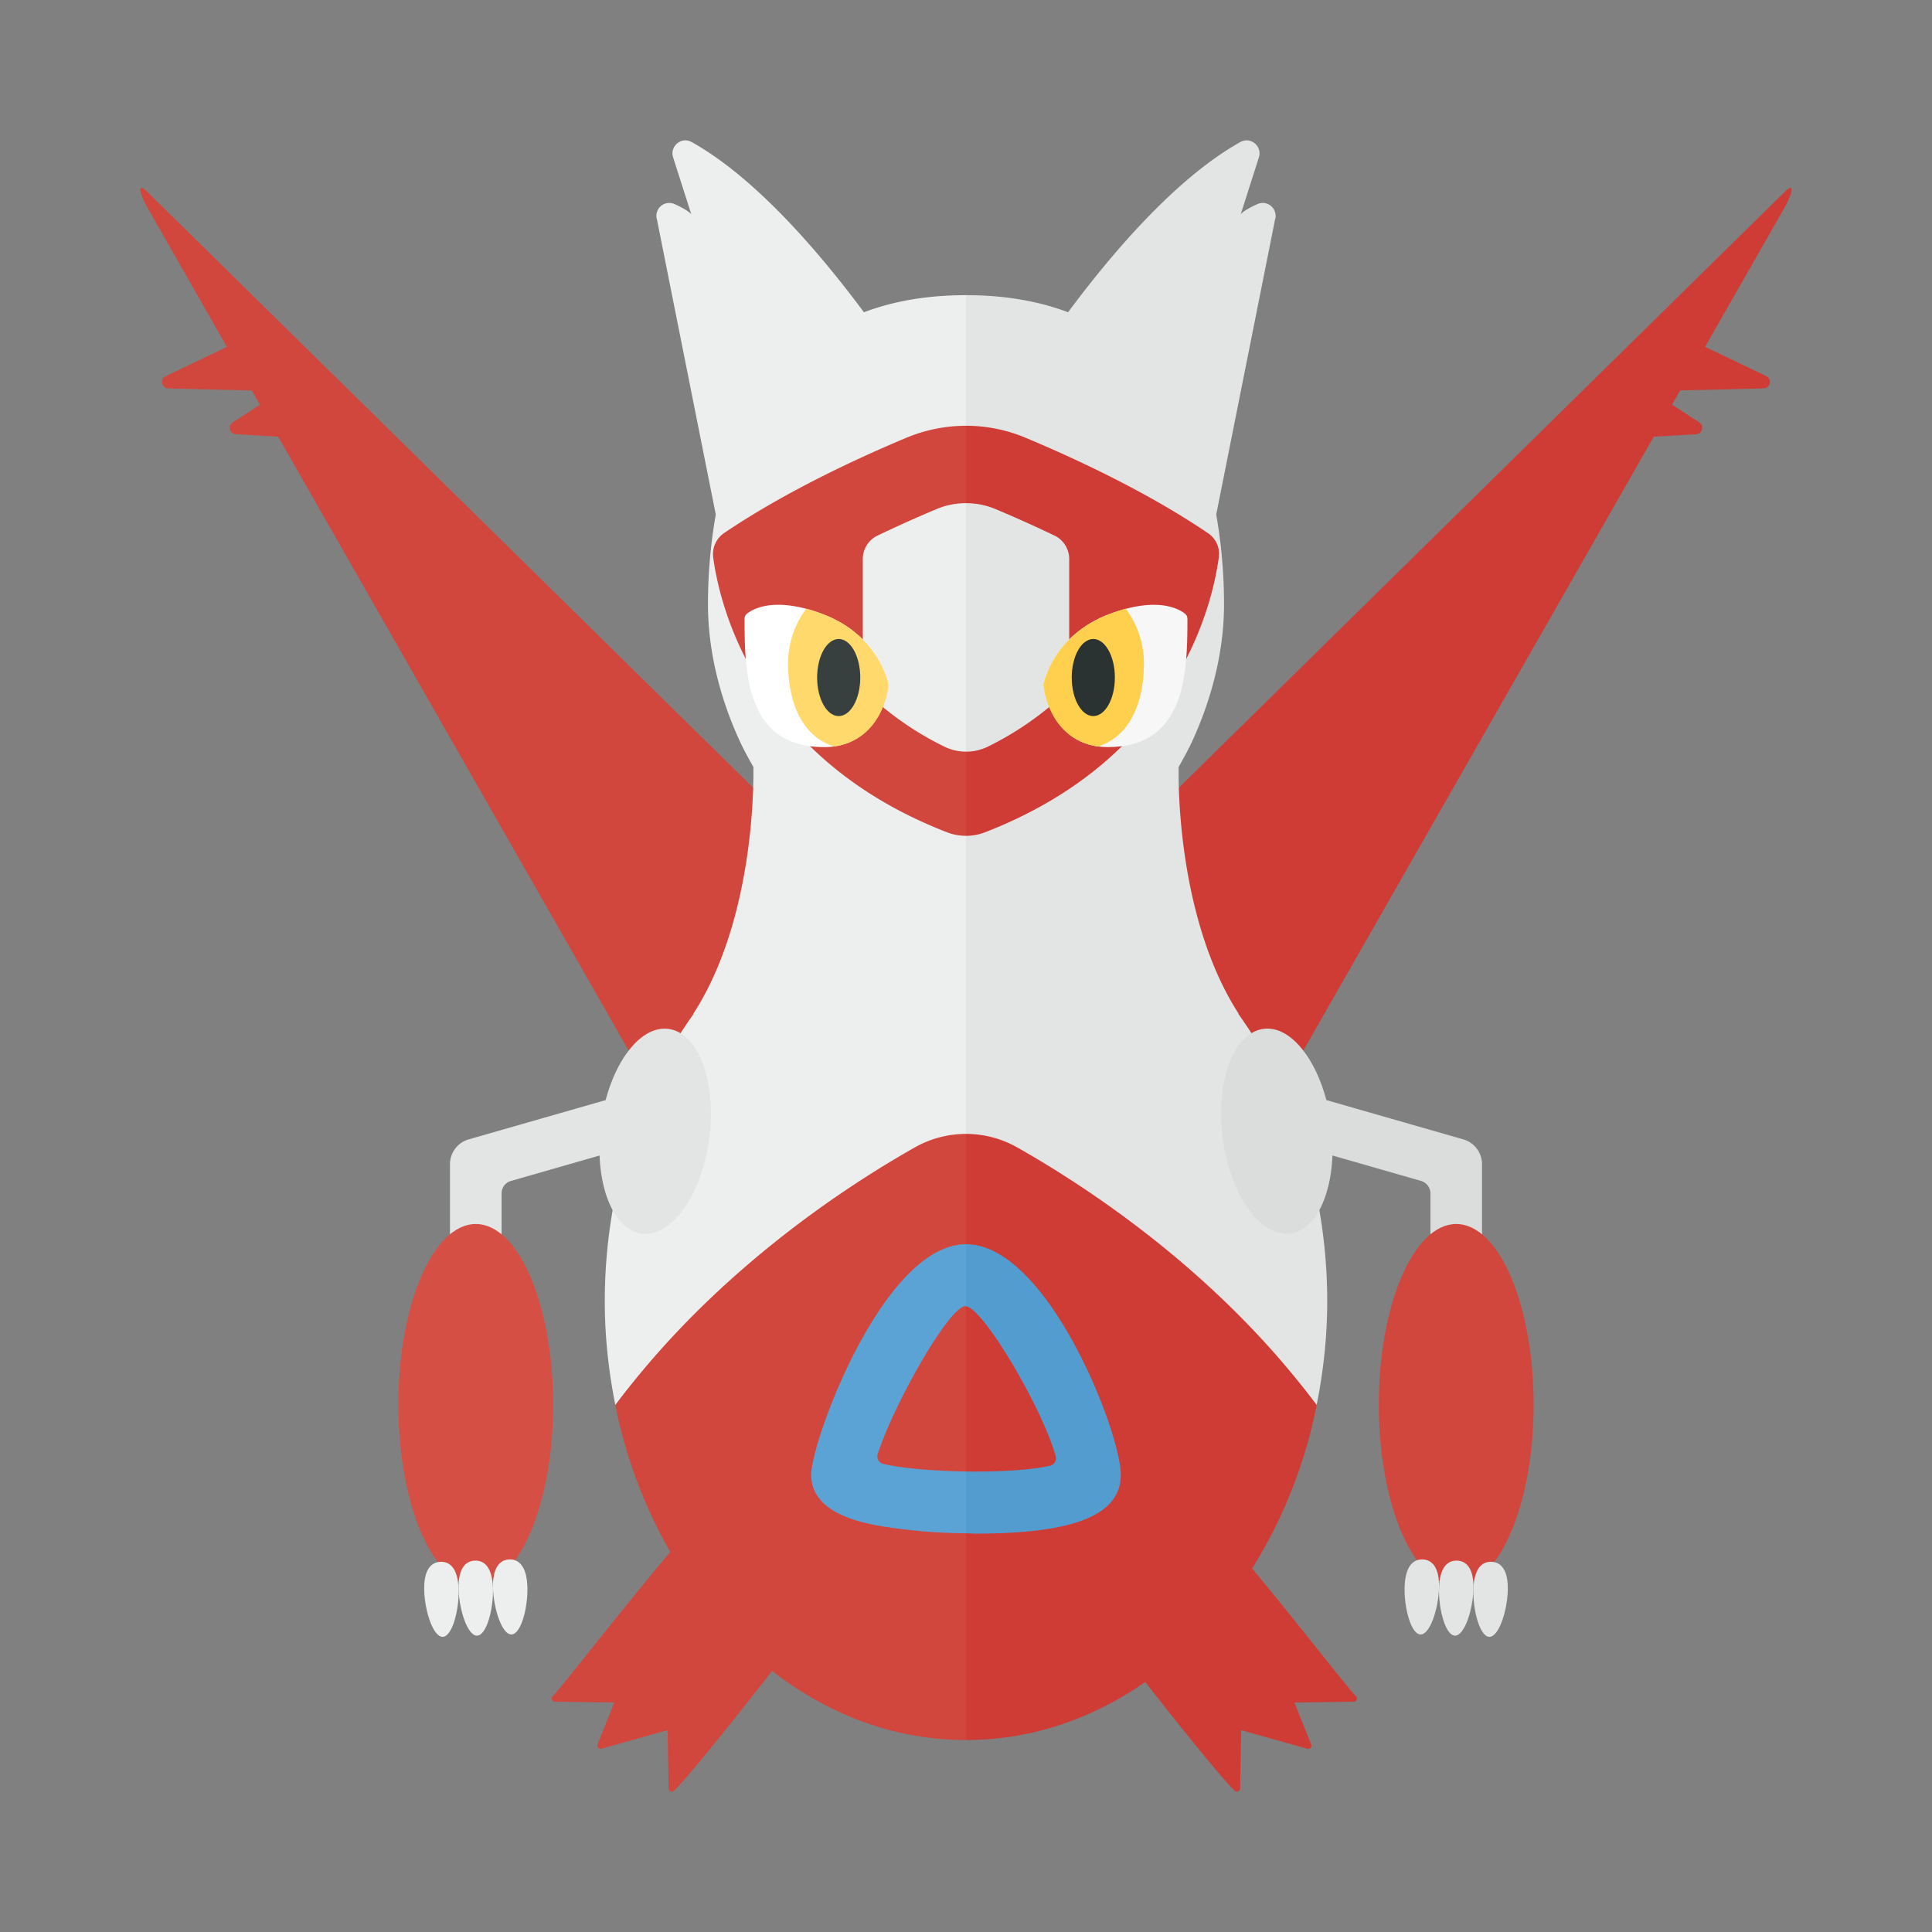 <svg xmlns="http://www.w3.org/2000/svg" width="100%" height="100%" viewBox="-2.72 -2.72 37.44 37.44"><rect x="-2.72" y="-2.72" width="37.44" height="37.44" fill="#808080" stroke="none"/><path fill="#D1473D" d="M.131.995c-.205-.205-.141.045 0 .298l1.546 2.709-1.185.568c-.118.057-.08.234.051.238l1.617.039.157.276-.527.343a.125.125 0 00.061.23l.82.047 9.46 16.57L16 18.064v-1.462L.131.995z"/><path fill="#CF3C35" d="M31.869.995L16 16.602v1.462l3.869 4.248 9.46-16.57.82-.047c.12-.007.162-.164.061-.229l-.527-.344.157-.276 1.617-.039c.131-.003.169-.181.051-.238l-1.185-.568 1.546-2.709c.141-.253.205-.502 0-.297z"/><path fill="#E3E5E5" d="M21.275 16.924h.008c-1.248-1.933-1.162-4.768-1.162-4.768l-.007-.001c.097-.172.193-.344.275-.523C20.778 10.783 21 9.868 21 9a10 10 0 00-.151-1.749l1.139-5.712a.25.25 0 00-.343-.303c-.289.132-.322.198-.322.198l.353-1.105c.069-.215-.161-.407-.358-.297-1.311.731-2.589 2.288-3.34 3.299C17.418 3.12 16.765 3 16 3v18s4.038-.194 6.795 3.509c.129-.645.205-1.316.205-2.009 0-2.136-.654-4.083-1.725-5.576z"/><path fill="#EDEEEE" d="M14.022 3.331C13.27 2.32 11.993.763 10.682.032c-.197-.11-.427.082-.358.297l.353 1.105s-.033-.066-.322-.198a.25.25 0 00-.343.303l1.139 5.712A10 10 0 0011 9c0 .868.222 1.784.611 2.631.082.179.178.352.275.524l-.007.001s.087 2.836-1.162 4.768h.008C9.654 18.417 9 20.364 9 22.5c0 .693.076 1.364.205 2.009C11.962 20.806 16 21 16 21V3c-.765 0-1.418.12-1.978.331z"/><path fill="#E3E5E5" d="M10.233 17.219c-.494-.065-.99.527-1.216 1.38l-2.655.761a.501.501 0 00-.362.481v2.307h1v-1.742c0-.112.074-.21.181-.24l1.718-.493c.031.817.347 1.451.816 1.512.58.076 1.167-.751 1.31-1.846.143-1.095-.212-2.044-.792-2.12z"/><ellipse cx="6.5" cy="24.5" fill="#D64F45" rx="1.5" ry="3.5"/><g fill="#EDEEEE"><path d="M7.151 27.5c-.184.006-.329.155-.317.557s.175.904.359.897c.184-.006.319-.519.307-.92-.012-.401-.165-.54-.349-.534zm-1.333.046c-.184.006-.329.155-.317.557.011.401.175.903.359.897.184-.006.319-.519.307-.92s-.165-.541-.349-.534z"/><path d="M6.484 27.523c-.184.006-.329.155-.317.557s.175.904.359.897c.184-.006.319-.519.307-.92s-.165-.54-.349-.534z"/></g><path fill="#D1473D" d="M16 19.254c-.342 0-.684.087-.993.262-1.372.776-3.893 2.43-5.802 4.993a9.42 9.42 0 001.064 2.846c-1.063 1.265-2.101 2.62-2.279 2.796a.062.062 0 00.044.106l1.151.017-.326.811a.063.063 0 00.075.084l1.283-.36.02 1.129a.062.062 0 00.102.047c.169-.146 1.011-1.177 1.903-2.324C13.326 30.505 14.614 31 16 31V19.254z"/><path fill="#CF3C35" d="M23.558 30.151c-.163-.161-1.049-1.312-2.013-2.476a9.376 9.376 0 001.25-3.166c-1.908-2.563-4.43-4.217-5.802-4.993a2.012 2.012 0 00-.993-.262V31c1.266 0 2.45-.411 3.473-1.125.828 1.059 1.578 1.974 1.736 2.11.04.034.102.006.103-.047l.02-1.129 1.283.36a.063.063 0 00.075-.084l-.326-.811 1.151-.017a.062.062 0 00.043-.106z"/><path fill="none" d="M14 7.797v2.832c.485.485 1.129.948 2 1.311V7.03c-.198 0-.393.039-.578.117-.416.175-.909.396-1.422.65z"/><path fill="#DADDDC" d="M25.638 19.36l-2.655-.762c-.226-.852-.721-1.444-1.216-1.38-.58.076-.935 1.025-.792 2.12.143 1.095.73 1.922 1.31 1.846.469-.061.785-.695.816-1.512l1.718.493c.107.032.181.13.181.241v1.742h1v-2.307a.501.501 0 00-.362-.481z"/><path fill="none" d="M14.286 7.658a.505.505 0 00-.286.454v2.299a.5.5 0 00.155.368c.377.349.843.682 1.422.969a.955.955 0 00.423.098V7.031c-.198 0-.393.039-.578.117-.338.141-.727.314-1.136.51z"/><path fill="#D1473D" d="M15.577 11.747a6.014 6.014 0 01-1.422-.969.495.495 0 01-.155-.367V8.112c0-.192.112-.37.286-.453a25.64 25.64 0 011.137-.511c.184-.078.379-.117.577-.117v-1.5a3 3 0 00-1.157.233c-.958.401-2.349 1.047-3.528 1.844a.497.497 0 00-.213.484c.133.962.838 3.887 4.533 5.318.115.045.24.067.366.067v-1.631a.957.957 0 01-.424-.099z"/><path fill="#CF3C35" d="M16.366 13.41c3.706-1.436 4.403-4.374 4.533-5.327a.483.483 0 00-.206-.469c-1.181-.8-2.576-1.448-3.537-1.85A2.973 2.973 0 0016 5.531v1.5c.198 0 .393.039.578.117.338.142.727.314 1.137.511.173.082.285.26.285.453v2.299a.5.5 0 01-.155.368 6.025 6.025 0 01-1.422.97.955.955 0 01-.423.098v1.631c.126-.001.251-.024.366-.068z"/><path fill="#FFF" d="M11.758 9.171a.125.125 0 00-.049.099c0 1.039.026 2.488 1.542 2.488 1.125 0 1.25-1.208 1.25-1.208s-.167-.958-1.292-1.375c-.898-.332-1.318-.108-1.451-.004z"/><path fill="#FFD96C" d="M13.208 9.175a2.891 2.891 0 00-.304-.1 1.785 1.785 0 00-.352 1.059c0 .755.274 1.43.899 1.612.976-.153 1.049-1.195 1.049-1.195s-.167-.959-1.292-1.376z"/><ellipse cx="13.533" cy="10.41" fill="#373F3F" rx=".418" ry=".747"/><path fill="#F7F7F7" d="M20.242 9.171c.031.024.049.06.049.099 0 1.039-.026 2.488-1.542 2.488-1.125 0-1.25-1.208-1.25-1.208s.167-.958 1.292-1.375c.898-.332 1.318-.108 1.451-.004z"/><path fill="#FFD04D" d="M18.792 9.175c.119-.044.202-.074.304-.1.213.283.352.661.352 1.059 0 .755-.274 1.43-.899 1.612-.976-.154-1.049-1.196-1.049-1.196s.167-.958 1.292-1.375z"/><ellipse cx="18.467" cy="10.41" fill="#2B3332" rx=".418" ry=".747"/><path fill="none" d="M14.289 25.457a.15.15 0 00.109.193c.389.088.997.137 1.602.145v-3.2c-.002 0-.006-.005-.008-.005-.318.001-1.395 1.907-1.703 2.867z"/><path fill="#5CA3D5" d="M14.398 25.65a.15.15 0 01-.109-.193c.308-.96 1.385-2.866 1.703-2.866.002 0 .006.004.008.005v-1.204c-1.604.002-3 3.817-3 4.468 0 .738.95.919 1.309.987a10.5 10.5 0 001.691.146v-1.198c-.605-.008-1.213-.057-1.602-.145z"/><path fill="#529CCF" d="M19 25.859c0-.823-1.42-4.467-2.999-4.467H16v1.204c.327.025 1.468 1.945 1.738 2.902a.15.15 0 01-.111.187c-.375.084-1 .119-1.627.111v1.198c.063-.001.122.006.185.006C18.106 27 19 26.637 19 25.859z"/><ellipse cx="25.5" cy="24.5" fill="#D1473D" rx="1.5" ry="3.5"/><g fill="#E3E5E5"><path d="M24.849 27.5c.184.006.329.155.317.557-.012.402-.175.904-.359.897-.184-.006-.319-.519-.307-.92.012-.401.165-.54.349-.534zm1.333.046c.184.006.329.155.317.557s-.175.903-.359.897c-.184-.006-.319-.519-.307-.92.012-.402.165-.541.349-.534z"/><path d="M25.516 27.523c.184.006.329.155.317.557-.012.402-.175.904-.359.897-.184-.006-.319-.519-.307-.92.011-.402.165-.54.349-.534z"/></g></svg>